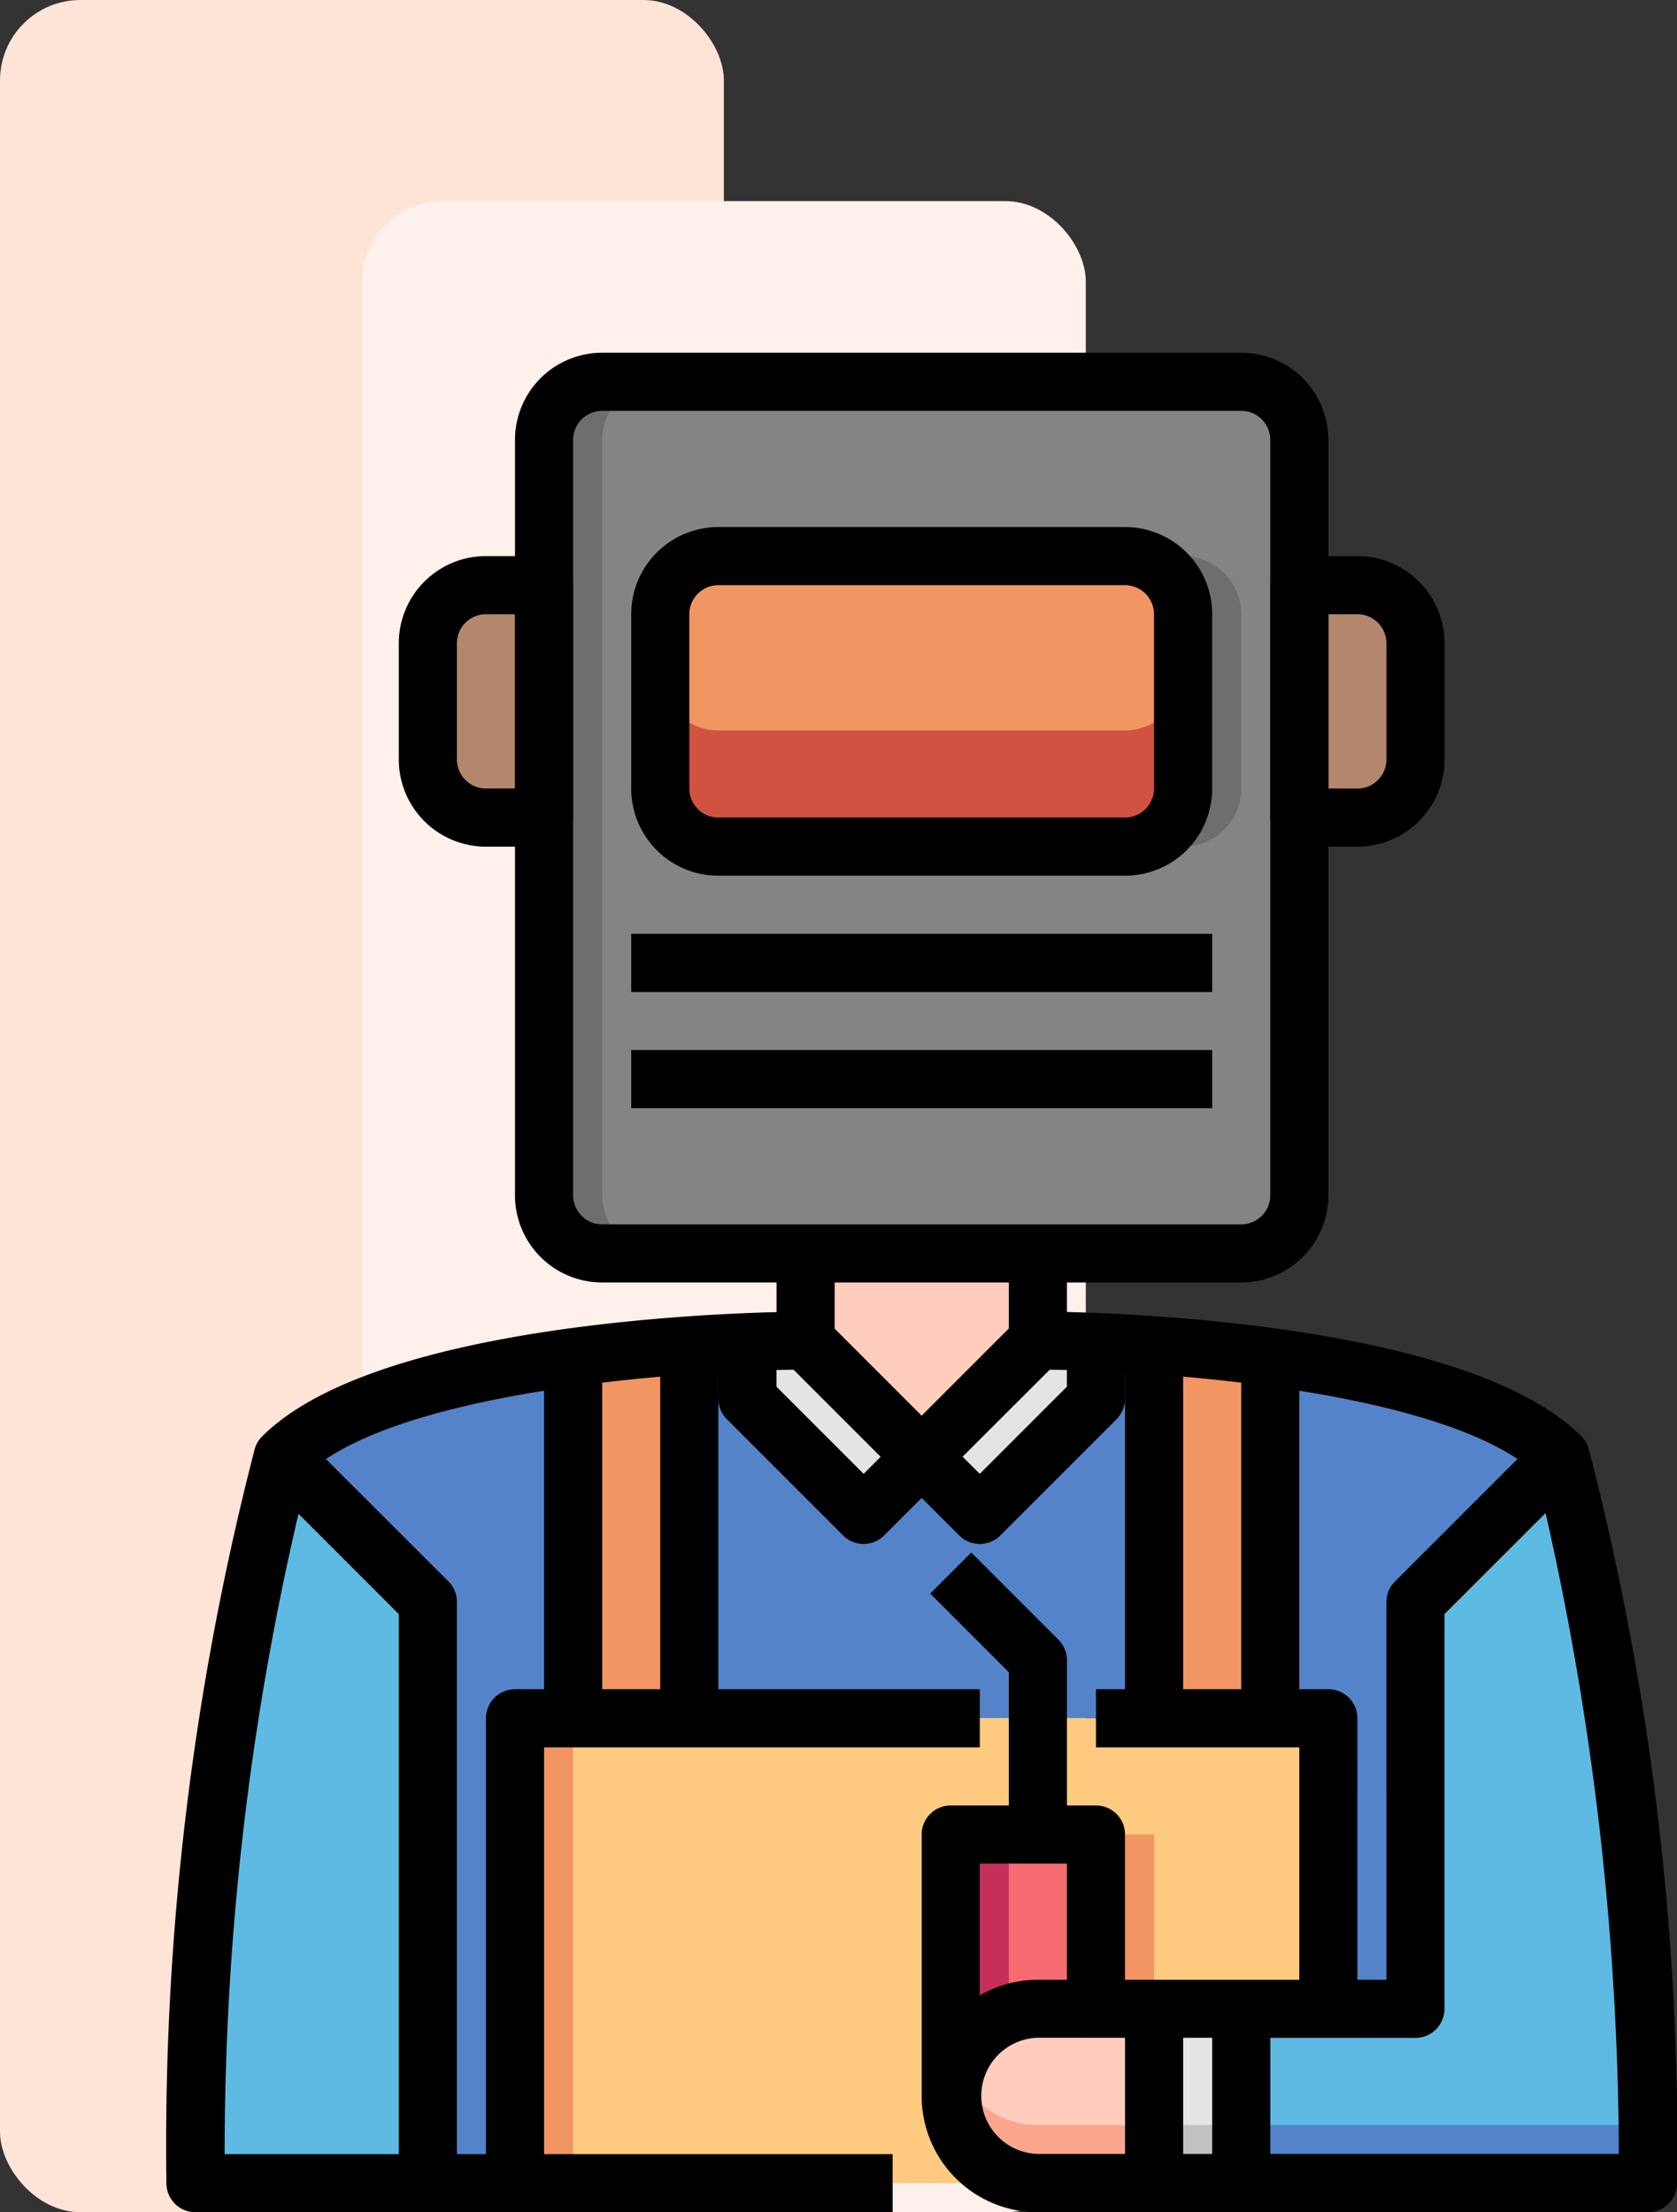 <svg xmlns="http://www.w3.org/2000/svg" width="41.701" height="55" viewBox="0 0 41.701 55">
  <rect x="0" y="0" width="41.701" height="55" fill="#333333" stroke="none"/>
  <g id="Grupo_1109938" data-name="Grupo 1109938" transform="translate(-191.434 -1396.624)">
    <rect id="Rectángulo_401320" data-name="Rectángulo 401320" width="18" height="55" rx="2" transform="translate(191.434 1396.624)" fill="#fee3d7"/>
    <rect id="Rectángulo_401321" data-name="Rectángulo 401321" width="18" height="50" rx="2" transform="translate(200.434 1401.624)" fill="#fef0ea"/>
    <g id="_05-Welder" data-name="05-Welder" transform="translate(189.572 1405.394)">
      <path id="Trazado_897072" data-name="Trazado 897072" d="M36.612,51v4.334H35.167A2.167,2.167,0,0,0,33,57.5V51Z" transform="translate(-7.497 -14.16)" fill="#f56b70"/>
      <path id="Trazado_897073" data-name="Trazado 897073" d="M34.445,51H33v6.5a2.14,2.14,0,0,1,1.445-2.033Z" transform="translate(-7.497 -14.16)" fill="#c5305b"/>
      <rect id="Rectángulo_401322" data-name="Rectángulo 401322" width="13" height="8" rx="2" transform="translate(18.478 4.23)" fill="#f19563"/>
      <path id="Trazado_897074" data-name="Trazado 897074" d="M34.558,12.445H24.445A1.449,1.449,0,0,1,23,11v2.889a1.449,1.449,0,0,0,1.445,1.445H34.558A1.449,1.449,0,0,0,36,13.889V11A1.449,1.449,0,0,1,34.558,12.445Z" transform="translate(-4.72 -3.054)" fill="#d25242"/>
      <path id="Trazado_897075" data-name="Trazado 897075" d="M37.781,11.835v9.391a1.449,1.449,0,0,1-1.445,1.445H20.445A1.449,1.449,0,0,1,19,21.226V2.445A1.449,1.449,0,0,1,20.445,1H36.336a1.449,1.449,0,0,1,1.445,1.445Zm-2.889-.722V6.779a1.449,1.449,0,0,0-1.445-1.445H23.334a1.449,1.449,0,0,0-1.445,1.445v4.334a1.449,1.449,0,0,0,1.445,1.445H33.447A1.449,1.449,0,0,0,34.892,11.113Z" transform="translate(-3.609 -0.278)" fill="#848484"/>
      <path id="Trazado_897076" data-name="Trazado 897076" d="M41.889,8.445A1.449,1.449,0,0,0,40.445,7H39a1.449,1.449,0,0,1,1.445,1.445v4.334A1.449,1.449,0,0,1,39,14.224h1.445a1.449,1.449,0,0,0,1.445-1.445Z" transform="translate(-9.162 -1.944)" fill="#6e6e6e"/>
      <path id="Trazado_897077" data-name="Trazado 897077" d="M20.445,21.226V2.445A1.449,1.449,0,0,1,21.889,1H20.445A1.449,1.449,0,0,0,19,2.445V21.226a1.449,1.449,0,0,0,1.445,1.445h1.445A1.449,1.449,0,0,1,20.445,21.226Z" transform="translate(-3.609 -0.278)" fill="#6e6e6e"/>
      <path id="Trazado_897078" data-name="Trazado 897078" d="M53.113,56.059H43V51.725h4.334V41.612L50.946,38A68.968,68.968,0,0,1,53.113,56.059Z" transform="translate(-10.273 -10.551)" fill="#5ebae2"/>
      <path id="Trazado_897079" data-name="Trazado 897079" d="M43,61v1.445H53.113c0-.49-.006-.97-.014-1.445Z" transform="translate(-10.273 -16.937)" fill="#5483c9"/>
      <path id="Trazado_897080" data-name="Trazado 897080" d="M51.224,37.048l-3.612,3.612V50.772H45.445V43.549H44V34.57C46.8,34.938,49.837,35.661,51.224,37.048Z" transform="translate(-10.551 -9.598)" fill="#5483c9"/>
      <path id="Trazado_897081" data-name="Trazado 897081" d="M47.889,9.445v2.889a1.449,1.449,0,0,1-1.445,1.445H45V8h1.445A1.449,1.449,0,0,1,47.889,9.445Z" transform="translate(-10.828 -2.221)" fill="#b2876d"/>
      <path id="Trazado_897082" data-name="Trazado 897082" d="M38.226,47v7.224H32.447V49.889H28.835v6.5A2.167,2.167,0,0,0,31,58.558H18V47Z" transform="translate(-3.332 -13.05)" fill="#fdca80"/>
      <g id="Grupo_1107877" data-name="Grupo 1107877" transform="translate(14.668 24.676)">
        <path id="Trazado_897083" data-name="Trazado 897083" d="M18,47h1.445V58.558H18Z" transform="translate(-18 -37.725)" fill="#f19563"/>
        <path id="Trazado_897084" data-name="Trazado 897084" d="M38,51h1.445v4.334H38Z" transform="translate(-23.553 -38.836)" fill="#f19563"/>
        <path id="Trazado_897085" data-name="Trazado 897085" d="M42.889,34.456v8.979H40V34.16C40.867,34.225,41.856,34.312,42.889,34.456Z" transform="translate(-24.108 -34.16)" fill="#f19563"/>
      </g>
      <path id="Trazado_897086" data-name="Trazado 897086" d="M40,57h2.167v4.334H40Z" transform="translate(-9.44 -15.826)" fill="#e4e4e4"/>
      <path id="Trazado_897087" data-name="Trazado 897087" d="M40,61h2.167v1.445H40Z" transform="translate(-9.44 -16.937)" fill="#c1c1c1"/>
      <path id="Trazado_897088" data-name="Trazado 897088" d="M38.056,57v4.334H35.167a2.167,2.167,0,0,1,0-4.334Z" transform="translate(-7.497 -15.826)" fill="#ffcdbe"/>
      <path id="Trazado_897089" data-name="Trazado 897089" d="M35.167,60.445A2.158,2.158,0,0,1,33.133,59a2.127,2.127,0,0,0-.133.722,2.167,2.167,0,0,0,2.167,2.167h2.889V60.445Z" transform="translate(-7.497 -16.381)" fill="#faa68e"/>
      <path id="Trazado_897090" data-name="Trazado 897090" d="M35.558,34.129V43.4H24V34.129c.542-.036,1.033-.058,1.445-.079v1.409l2.889,2.889L29.779,36.9l1.445,1.445,2.889-2.889V34.05C34.525,34.072,35.016,34.093,35.558,34.129Z" transform="translate(-4.998 -9.454)" fill="#5483c9"/>
      <path id="Trazado_897091" data-name="Trazado 897091" d="M36.334,34.036v1.409l-2.889,2.889L32,36.889,34.889,34S35.446,34,36.334,34.036Z" transform="translate(-7.219 -9.44)" fill="#e4e4e4"/>
      <path id="Trazado_897092" data-name="Trazado 897092" d="M33.779,31v2.167l-2.889,2.889L28,33.167V31Z" transform="translate(-6.108 -8.607)" fill="#ffcdbe"/>
      <path id="Trazado_897093" data-name="Trazado 897093" d="M30.334,36.889l-1.445,1.445L26,35.445V34.036C26.888,34,27.445,34,27.445,34Z" transform="translate(-5.553 -9.44)" fill="#e4e4e4"/>
      <path id="Trazado_897094" data-name="Trazado 897094" d="M22.889,34.16v9.275H20V34.456C21.033,34.312,22.023,34.225,22.889,34.16Z" transform="translate(-3.887 -9.484)" fill="#f19563"/>
      <path id="Trazado_897095" data-name="Trazado 897095" d="M17.224,34.57v8.979H15.779V55.106H13.612V40.659L10,37.048C11.387,35.661,14.428,34.938,17.224,34.57Z" transform="translate(-1.111 -9.598)" fill="#5483c9"/>
      <path id="Trazado_897096" data-name="Trazado 897096" d="M17.889,8v5.779H16.445A1.449,1.449,0,0,1,15,12.334V9.445A1.449,1.449,0,0,1,16.445,8Z" transform="translate(-2.499 -2.221)" fill="#b2876d"/>
      <path id="Trazado_897097" data-name="Trazado 897097" d="M12.779,41.612V56.059H7A68.968,68.968,0,0,1,9.167,38Z" transform="translate(-0.278 -10.551)" fill="#5ebae2"/>
      <path id="Trazado_897098" data-name="Trazado 897098" d="M36.059,23.115H20.167A2.167,2.167,0,0,1,18,20.948V2.167A2.167,2.167,0,0,1,20.167,0H36.059a2.167,2.167,0,0,1,2.167,2.167V20.948A2.167,2.167,0,0,1,36.059,23.115ZM20.167,1.445a.722.722,0,0,0-.722.722V20.948a.722.722,0,0,0,.722.722H36.059a.722.722,0,0,0,.722-.722V2.167a.722.722,0,0,0-.722-.722Z" transform="translate(-3.332)"/>
      <path id="Trazado_897099" data-name="Trazado 897099" d="M17.612,14.224H16.167A2.167,2.167,0,0,1,14,12.056V9.167A2.167,2.167,0,0,1,16.167,7h1.445a.722.722,0,0,1,.722.722V13.5A.722.722,0,0,1,17.612,14.224ZM16.167,8.445a.722.722,0,0,0-.722.722v2.889a.722.722,0,0,0,.722.722h.722V8.445Z" transform="translate(-2.221 -1.944)"/>
      <path id="Trazado_897100" data-name="Trazado 897100" d="M46.167,14.224H44.722A.722.722,0,0,1,44,13.5V7.722A.722.722,0,0,1,44.722,7h1.445a2.167,2.167,0,0,1,2.167,2.167v2.889A2.167,2.167,0,0,1,46.167,14.224Zm-.722-1.445h.722a.722.722,0,0,0,.722-.722V9.167a.722.722,0,0,0-.722-.722h-.722Z" transform="translate(-10.551 -1.944)"/>
      <path id="Trazado_897101" data-name="Trazado 897101" d="M34.28,14.668H24.167A2.167,2.167,0,0,1,22,12.5V8.167A2.167,2.167,0,0,1,24.167,6H34.28a2.167,2.167,0,0,1,2.167,2.167V12.5A2.167,2.167,0,0,1,34.28,14.668ZM24.167,7.445a.722.722,0,0,0-.722.722V12.5a.722.722,0,0,0,.722.722H34.28A.722.722,0,0,0,35,12.5V8.167a.722.722,0,0,0-.722-.722Z" transform="translate(-4.442 -1.666)"/>
      <path id="Trazado_897102" data-name="Trazado 897102" d="M22,20H36.447v1.445H22Z" transform="translate(-4.442 -5.553)"/>
      <path id="Trazado_897103" data-name="Trazado 897103" d="M22,24H36.447v1.445H22Z" transform="translate(-4.442 -6.664)"/>
      <path id="Trazado_897104" data-name="Trazado 897104" d="M24.059,54.838H6.722A.722.722,0,0,1,6,54.115,69.067,69.067,0,0,1,8.2,35.849a.722.722,0,0,1,.181-.3c2.628-2.628,10.365-3.029,12.791-3.09V31h1.445v2.167a.722.722,0,0,1-.722.722c-2.678,0-10.013.465-12.362,2.556A69.894,69.894,0,0,0,7.448,53.393h16.61Z" transform="translate(0 -8.607)"/>
      <path id="Trazado_897105" data-name="Trazado 897105" d="M50.059,54.838H34.889a2.889,2.889,0,0,1,0-5.779h8.668V39.668a.722.722,0,0,1,.212-.511l3.046-3.046c-2.713-1.807-9.4-2.222-11.926-2.222a.722.722,0,0,1-.722-.722V31h1.445v1.456c2.426.061,10.163.462,12.791,3.09a.722.722,0,0,1,.181.3,69.067,69.067,0,0,1,2.2,18.266A.722.722,0,0,1,50.059,54.838ZM34.889,50.5a1.445,1.445,0,0,0,0,2.889H49.336a72.893,72.893,0,0,0-1.822-15.934L45,39.967v9.814a.722.722,0,0,1-.722.722Z" transform="translate(-7.219 -8.607)"/>
      <path id="Trazado_897106" data-name="Trazado 897106" d="M39,57h1.445v4.334H39Z" transform="translate(-9.162 -15.826)"/>
      <path id="Trazado_897107" data-name="Trazado 897107" d="M33.445,57.224H32v-6.5A.722.722,0,0,1,32.722,50h3.612a.722.722,0,0,1,.722.722v4.334H35.612V51.445H33.445Z" transform="translate(-7.219 -13.882)"/>
      <path id="Trazado_897108" data-name="Trazado 897108" d="M35.693,48.3H34.248V44.27l-1.955-1.955,1.021-1.021,2.167,2.167a.722.722,0,0,1,.212.511Z" transform="translate(-7.3 -11.465)"/>
      <path id="Trazado_897109" data-name="Trazado 897109" d="M44.5,53.946H43.056v-6.5H38V46h5.779a.722.722,0,0,1,.722.722Z" transform="translate(-8.885 -12.772)"/>
      <path id="Trazado_897110" data-name="Trazado 897110" d="M18.445,58.28H17V46.722A.722.722,0,0,1,17.722,46H29.28v1.445H18.445Z" transform="translate(-3.054 -12.772)"/>
      <path id="Trazado_897111" data-name="Trazado 897111" d="M14.138,55.862H12.693V41.715l-3.4-3.4,1.021-1.021L13.926,40.9a.722.722,0,0,1,.212.511Z" transform="translate(-0.914 -10.354)"/>
      <path id="Trazado_897112" data-name="Trazado 897112" d="M19,34h1.445v9.391H19Z" transform="translate(-3.609 -9.44)"/>
      <path id="Trazado_897113" data-name="Trazado 897113" d="M23,34h1.445v9.391H23Z" transform="translate(-4.72 -9.44)"/>
      <path id="Trazado_897114" data-name="Trazado 897114" d="M39,34h1.445v9.391H39Z" transform="translate(-9.162 -9.44)"/>
      <path id="Trazado_897115" data-name="Trazado 897115" d="M43,34h1.445v9.391H43Z" transform="translate(-10.273 -9.44)"/>
      <path id="Trazado_897116" data-name="Trazado 897116" d="M30.693,37.415a.722.722,0,0,1-.511-.212l-2.89-2.89,1.021-1.021,2.379,2.379,2.379-2.379,1.021,1.021L31.2,37.2A.722.722,0,0,1,30.693,37.415Z" transform="translate(-5.912 -9.244)"/>
      <path id="Trazado_897117" data-name="Trazado 897117" d="M33.248,39.056a.722.722,0,0,1-.511-.212L31.293,37.4l1.021-1.021.934.934,2.167-2.167V34H36.86v1.445a.722.722,0,0,1-.212.511l-2.89,2.89A.722.722,0,0,1,33.248,39.056Z" transform="translate(-7.023 -9.44)"/>
      <path id="Trazado_897118" data-name="Trazado 897118" d="M28.612,39.056a.722.722,0,0,1-.511-.212l-2.89-2.89A.722.722,0,0,1,25,35.445V34h1.445v1.146l2.167,2.167.934-.934L30.567,37.4l-1.445,1.445A.722.722,0,0,1,28.612,39.056Z" transform="translate(-5.275 -9.44)"/>
      <path id="Trazado_897119" data-name="Trazado 897119" d="M42,57h1.445v4.334H42Z" transform="translate(-9.995 -15.826)"/>
    </g>
  </g>
</svg>
